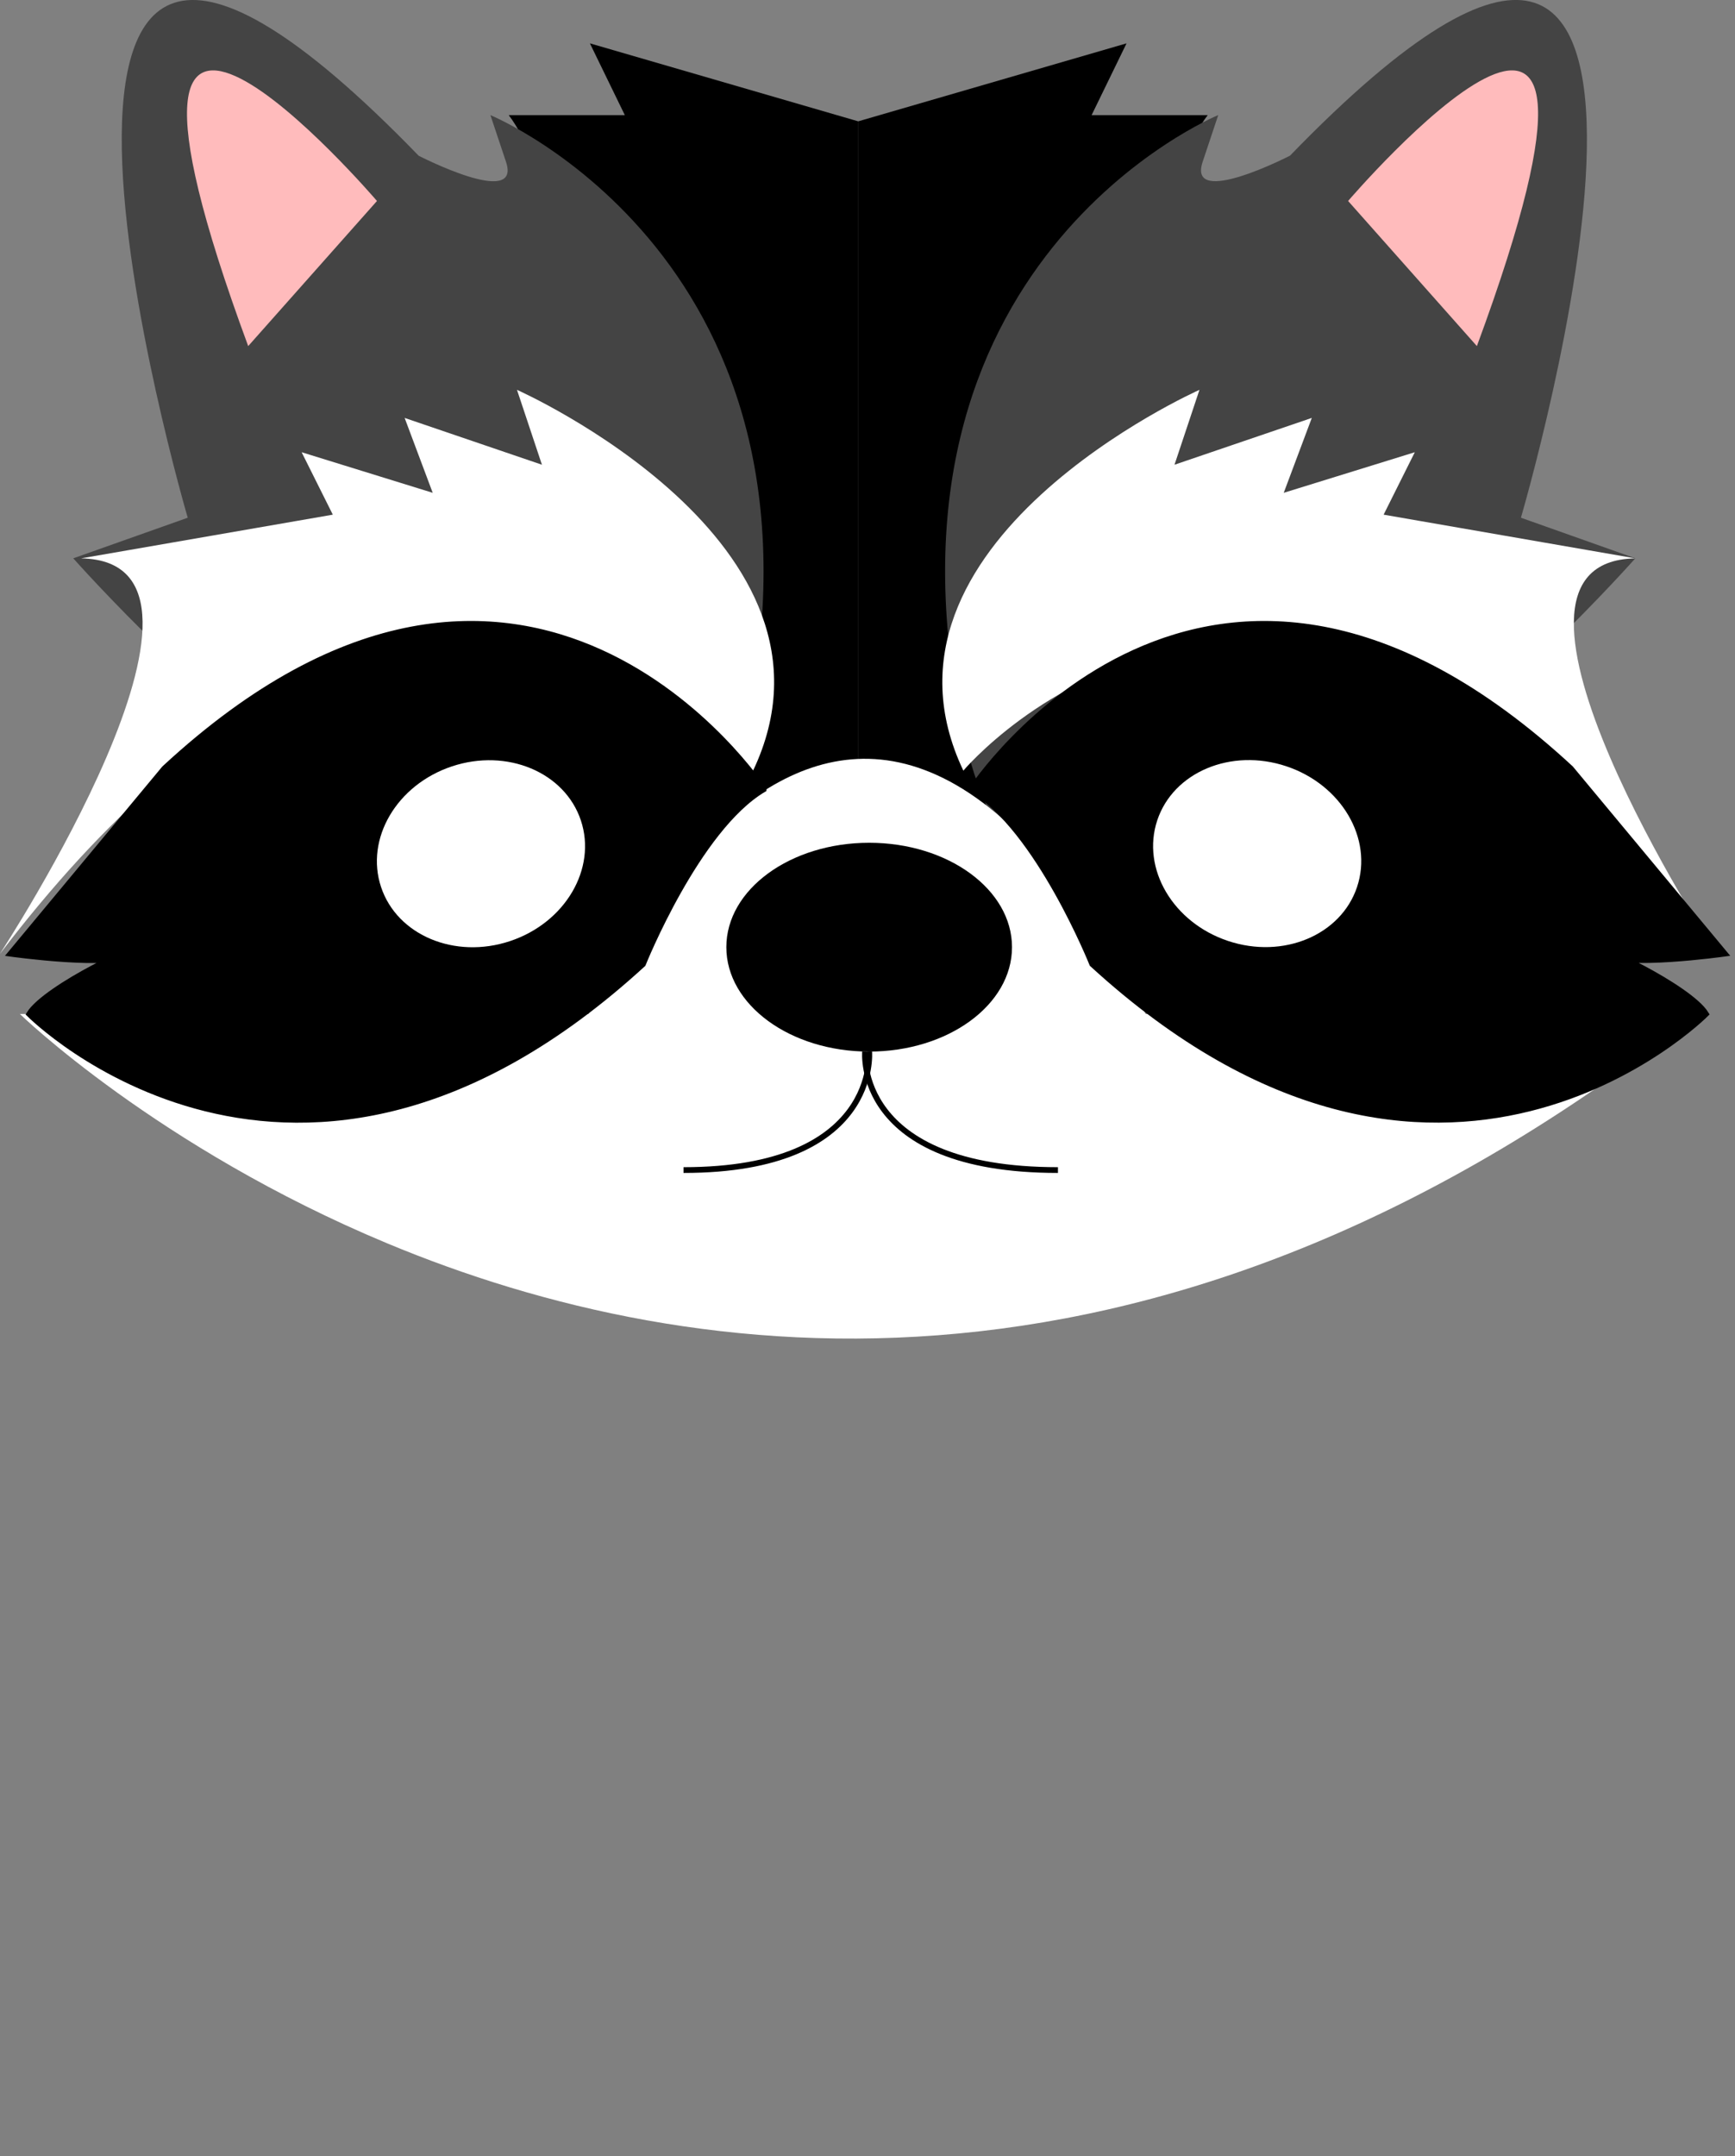 <svg width="301" height="374" viewBox="0 0 301 374" fill="none" xmlns="http://www.w3.org/2000/svg">
<rect x="0" y="0" width="301" height="374" fill="#808080" stroke="none"/>
<g clip-path="url(#clip0_62_731)">
<path d="M126.71 139.63C126.71 139.63 100.71 36.21 88.26 19.97H108.4L102.34 7.52L148.9 21.05V139.63H126.72H126.71Z" fill="black"/>
<path d="M171.07 139.63C171.07 139.63 197.07 36.21 209.52 19.97H189.38L195.44 7.52L148.88 21.05V139.63H171.06H171.07Z" fill="black"/>
<path d="M12.72 96.84L32.57 89.8C32.57 89.8 -11.28 -59.61 72.63 27.01C72.63 27.01 90.49 36.21 87.79 28.09L85.08 19.97C85.08 19.97 146.97 45.41 129.29 127.16C111.61 208.9 12.71 96.84 12.71 96.84" fill="#444444"/>
<path d="M283.71 96.84L263.86 89.8C263.86 89.8 307.71 -59.61 223.8 27C223.8 27 205.94 36.2 208.64 28.08L211.35 19.96C211.35 19.96 149.46 45.4 167.14 127.15C184.82 208.9 283.72 96.83 283.72 96.83" fill="#444444"/>
<path d="M3.45 175.88C3.45 175.88 27.3 199.04 67.15 215.65C120.5 237.89 202.51 248.39 294.34 175.88" fill="white"/>
<path d="M295.96 178.05H199.91C145.36 73.57 101.13 178.05 101.13 178.05H1.82" fill="white"/>
<path d="M0 165.42C0 165.42 44.56 97.39 14.07 96.85L57.74 89.27L52.33 78.44L75.07 85.48L70.2 72.49L94.02 80.61L89.69 67.62C89.69 67.62 149.42 94.15 130.65 133.67C130.65 133.67 74.89 67.26 0 165.43" fill="white"/>
<path d="M297.78 165.42C297.78 165.42 253.22 97.39 283.71 96.85L240.04 89.27L245.45 78.44L222.71 85.48L227.58 72.49L203.76 80.61L208.09 67.62C208.09 67.62 148.36 94.15 167.13 133.67C167.13 133.67 222.89 67.26 297.78 165.43" fill="white"/>
<path d="M132.47 136.9C132.47 136.9 91.69 74.82 28.53 133.29L1.82 165.42C1.82 165.42 19.87 167.95 22.75 165.42C25.64 162.89 7.95 171.19 5.07 175.89C5.07 175.89 51.27 222.45 111.54 167.23C111.54 167.23 120.92 143.77 132.47 136.91V136.9Z" fill="black" stroke="black" stroke-miterlimit="10"/>
<path d="M168.56 136.9C168.56 136.9 209.34 74.82 272.5 133.29L299.21 165.41C299.21 165.41 281.16 167.94 278.28 165.41C275.4 162.88 293.08 171.18 295.96 175.88C295.96 175.88 249.76 222.44 189.49 167.22C189.49 167.22 180.11 143.76 168.56 136.9Z" fill="black" stroke="black" stroke-miterlimit="10"/>
<path d="M88.49 163.234C98.063 160.044 103.563 150.675 100.775 142.307C97.986 133.94 87.966 129.742 78.393 132.932C68.82 136.122 63.32 145.492 66.109 153.859C68.897 162.227 78.918 166.424 88.49 163.234Z" fill="white"/>
<path d="M235.436 153.835C238.225 145.467 232.725 136.098 223.152 132.908C213.579 129.718 203.559 133.915 200.77 142.283C197.982 150.651 203.482 160.02 213.054 163.21C222.627 166.4 232.648 162.203 235.436 153.835Z" fill="white"/>
<path d="M150.79 182.4C164.476 182.4 175.57 174.292 175.57 164.29C175.57 154.288 164.476 146.18 150.79 146.18C137.104 146.18 126.01 154.288 126.01 164.29C126.01 174.292 137.104 182.4 150.79 182.4Z" fill="black"/>
<path d="M150.79 182.4C150.79 182.4 152.68 202.95 118.58 202.95" stroke="black" stroke-miterlimit="10"/>
<path d="M150.08 182.4C150.08 182.4 148.11 202.95 183.54 202.95" stroke="black" stroke-miterlimit="10"/>
<path d="M43.06 60.03C9.77 -30.11 65.4 34.86 65.4 34.86L43.06 60.03Z" fill="#FFBBBC"/>
<path d="M256.22 60.03C289.51 -30.11 233.88 34.86 233.88 34.86L256.22 60.03Z" fill="#FFBBBC"/>
</g>
<defs>
<clipPath id="clip0_62_731">
<rect width="300.17" height="373.48" fill="white"/>
</clipPath>
</defs>
</svg>
